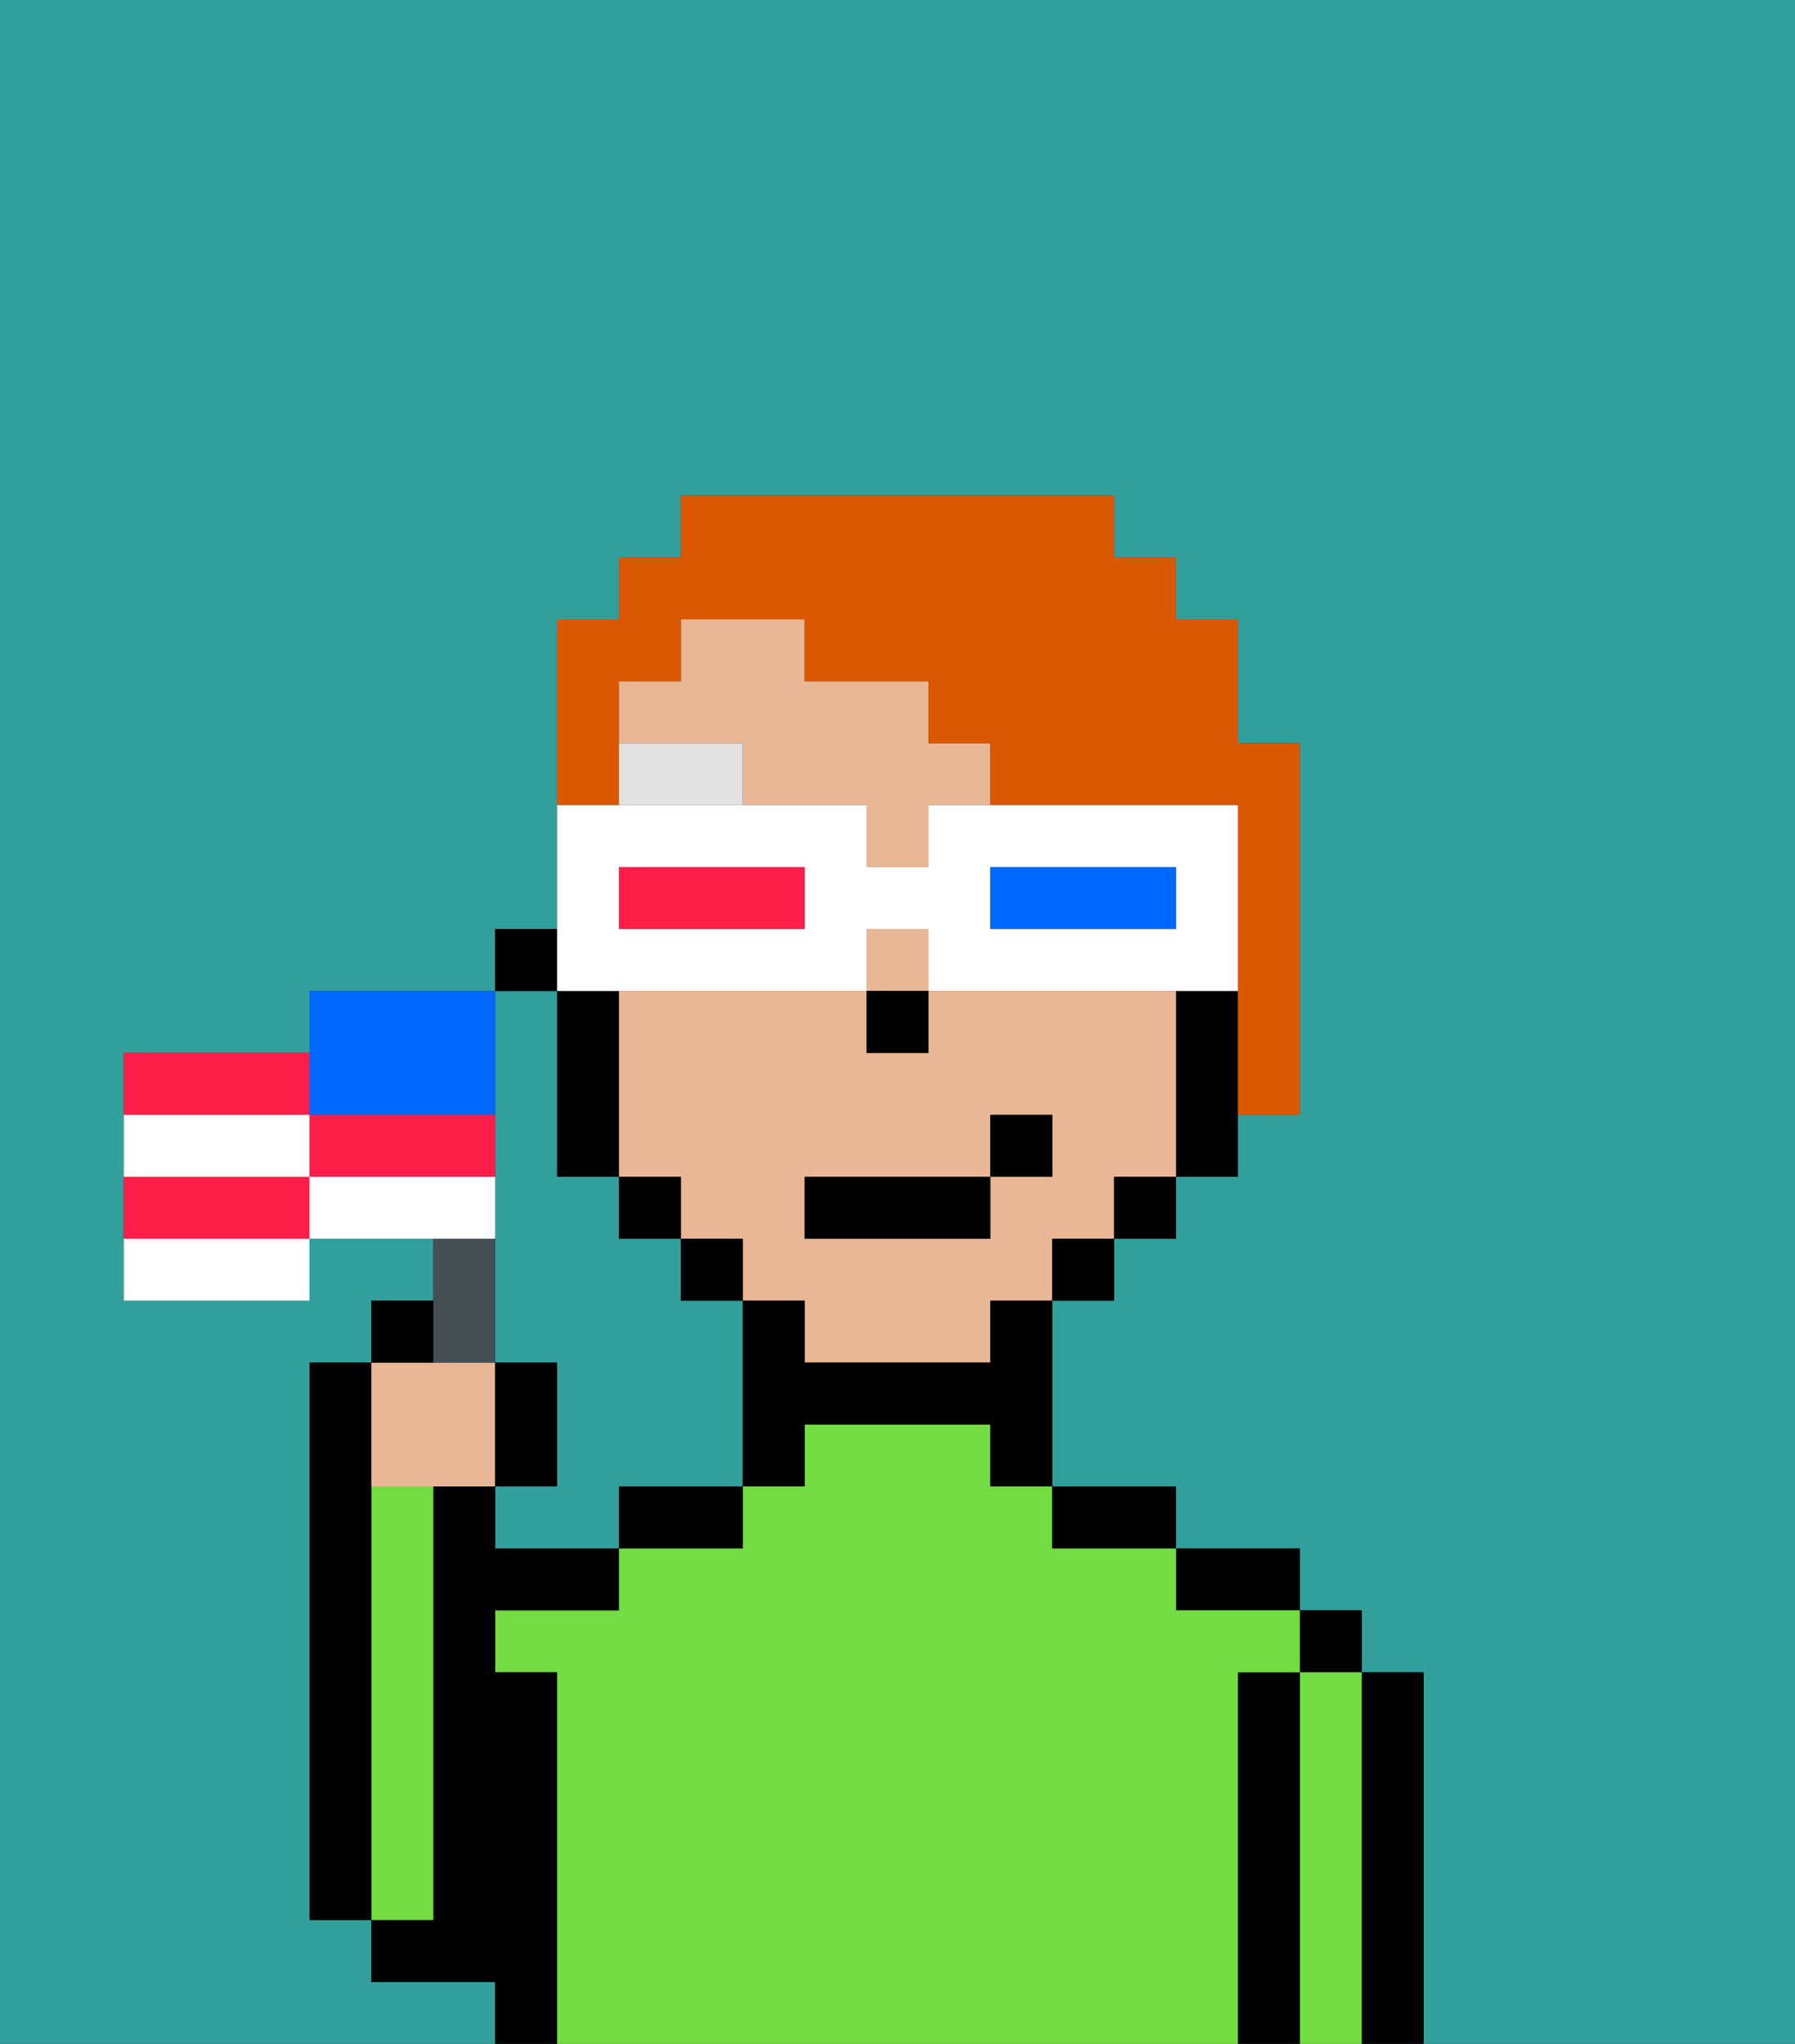 <svg xmlns="http://www.w3.org/2000/svg" viewBox="0 0 29 33"><rect x="0" y="0" width="29" height="33" fill="#333333" stroke="none"/><defs><style>polygon,rect,path{shape-rendering:crispedges;}.la16-1{fill:#31a09d;}.la16-2{fill:#000000;}.la16-3{fill:#72dd40;}.la16-4{fill:#e8b795;}.la16-5{fill:#e2e2e2;}.la16-6{fill:#db5800;}.la16-7{fill:#ffffff;}.la16-8{fill:#0068ff;}.la16-9{fill:#ff1f4a;}.la16-10{fill:#455054;}.la16-11{fill:#ffffff;}</style></defs><path class="la16-1" d="M8,19v3H9v2H8v1h2V24h2V21H11V20H10V19H9V16H8v3Z"/><path class="la16-1" d="M0,33H8V32H6V31H5V22H6V21H7V20H5v1H2V17H5V16H8V15H9V10h1V9h1V8h7V9h1v1h1v2h1v6H20v1H19v1H18v1H17v3h2v1h2v1h1v1h1v6h6V0H0Z"/><path class="la16-2" d="M23,27H22v6h1V27Z"/><rect class="la16-2" x="21" y="26" width="1" height="1"/><path class="la16-3" d="M22,27H21v6h1V27Z"/><path class="la16-2" d="M21,27H20v6h1V27Z"/><path class="la16-2" d="M20,26h1V25H19v1Z"/><path class="la16-3" d="M20,27h1V26H19V25H17V24H16V23H13v1H12v1H10v1H8v1H9v6H20V27Z"/><path class="la16-2" d="M18,25h1V24H17v1Z"/><path class="la16-2" d="M10,25h2V24H10Z"/><path class="la16-2" d="M9,27H8V26h2V25H8V24H7v7H6v1H8v1H9V27Z"/><path class="la16-3" d="M7,30V24H6v7H7Z"/><path class="la16-2" d="M6,24V22H5v9H6V24Z"/><path class="la16-4" d="M15,12V11H13V10H11v1H10v1h2v1h2v1h1V13h1V12Z"/><rect class="la16-4" x="14" y="15" width="1" height="1"/><path class="la16-4" d="M19,16H15v1H14V16H10v3h1v1h1v1h1v1h3V21h1V20h1V19h1V16Zm-2,3H16v1H13V19h3V18h1Z"/><path class="la16-2" d="M19,16v3h1V16Z"/><rect class="la16-2" x="18" y="19" width="1" height="1"/><rect class="la16-2" x="17" y="20" width="1" height="1"/><path class="la16-2" d="M16,22H13V21H12v3h1V23h3v1h1V21H16Z"/><rect class="la16-2" x="11" y="20" width="1" height="1"/><rect class="la16-2" x="10" y="19" width="1" height="1"/><path class="la16-2" d="M10,16H9v3h1V16Z"/><rect class="la16-2" x="8" y="15" width="1" height="1"/><rect class="la16-2" x="14" y="16" width="1" height="1"/><path class="la16-5" d="M10,12v1h2V12Z"/><rect class="la16-2" x="13" y="19" width="3" height="1"/><rect class="la16-2" x="16" y="18" width="1" height="1"/><path class="la16-6" d="M10,12V11h1V10h2v1h2v1h1v1h4v5h1V12H20V10H19V9H18V8H11V9H10v1H9v3h1Z"/><path class="la16-7" d="M10,16h4V15h1v1h5V13H15v1H14V13H9v3Zm6-2h3v1H16Zm-6,0h3v1H10Z"/><path class="la16-8" d="M19,15V14H16v1h3Z"/><path class="la16-9" d="M13,15V14H10v1h3Z"/><path class="la16-4" d="M7,24H8V22H6v2Z"/><path class="la16-10" d="M8,22V20H7v2Z"/><path class="la16-9" d="M5,17H2v1H5Z"/><path class="la16-9" d="M2,19v1H5V19Z"/><path class="la16-11" d="M2,21H5V20H2Z"/><path class="la16-8" d="M6,18H8V16H5v2Z"/><path class="la16-11" d="M5,18H2v1H5Z"/><path class="la16-9" d="M7,18H5v1H8V18Z"/><path class="la16-11" d="M8,19H5v1H8Z"/><path class="la16-2" d="M7,21H6v1H7Z"/><path class="la16-2" d="M9,22H8v2H9Z"/></svg>